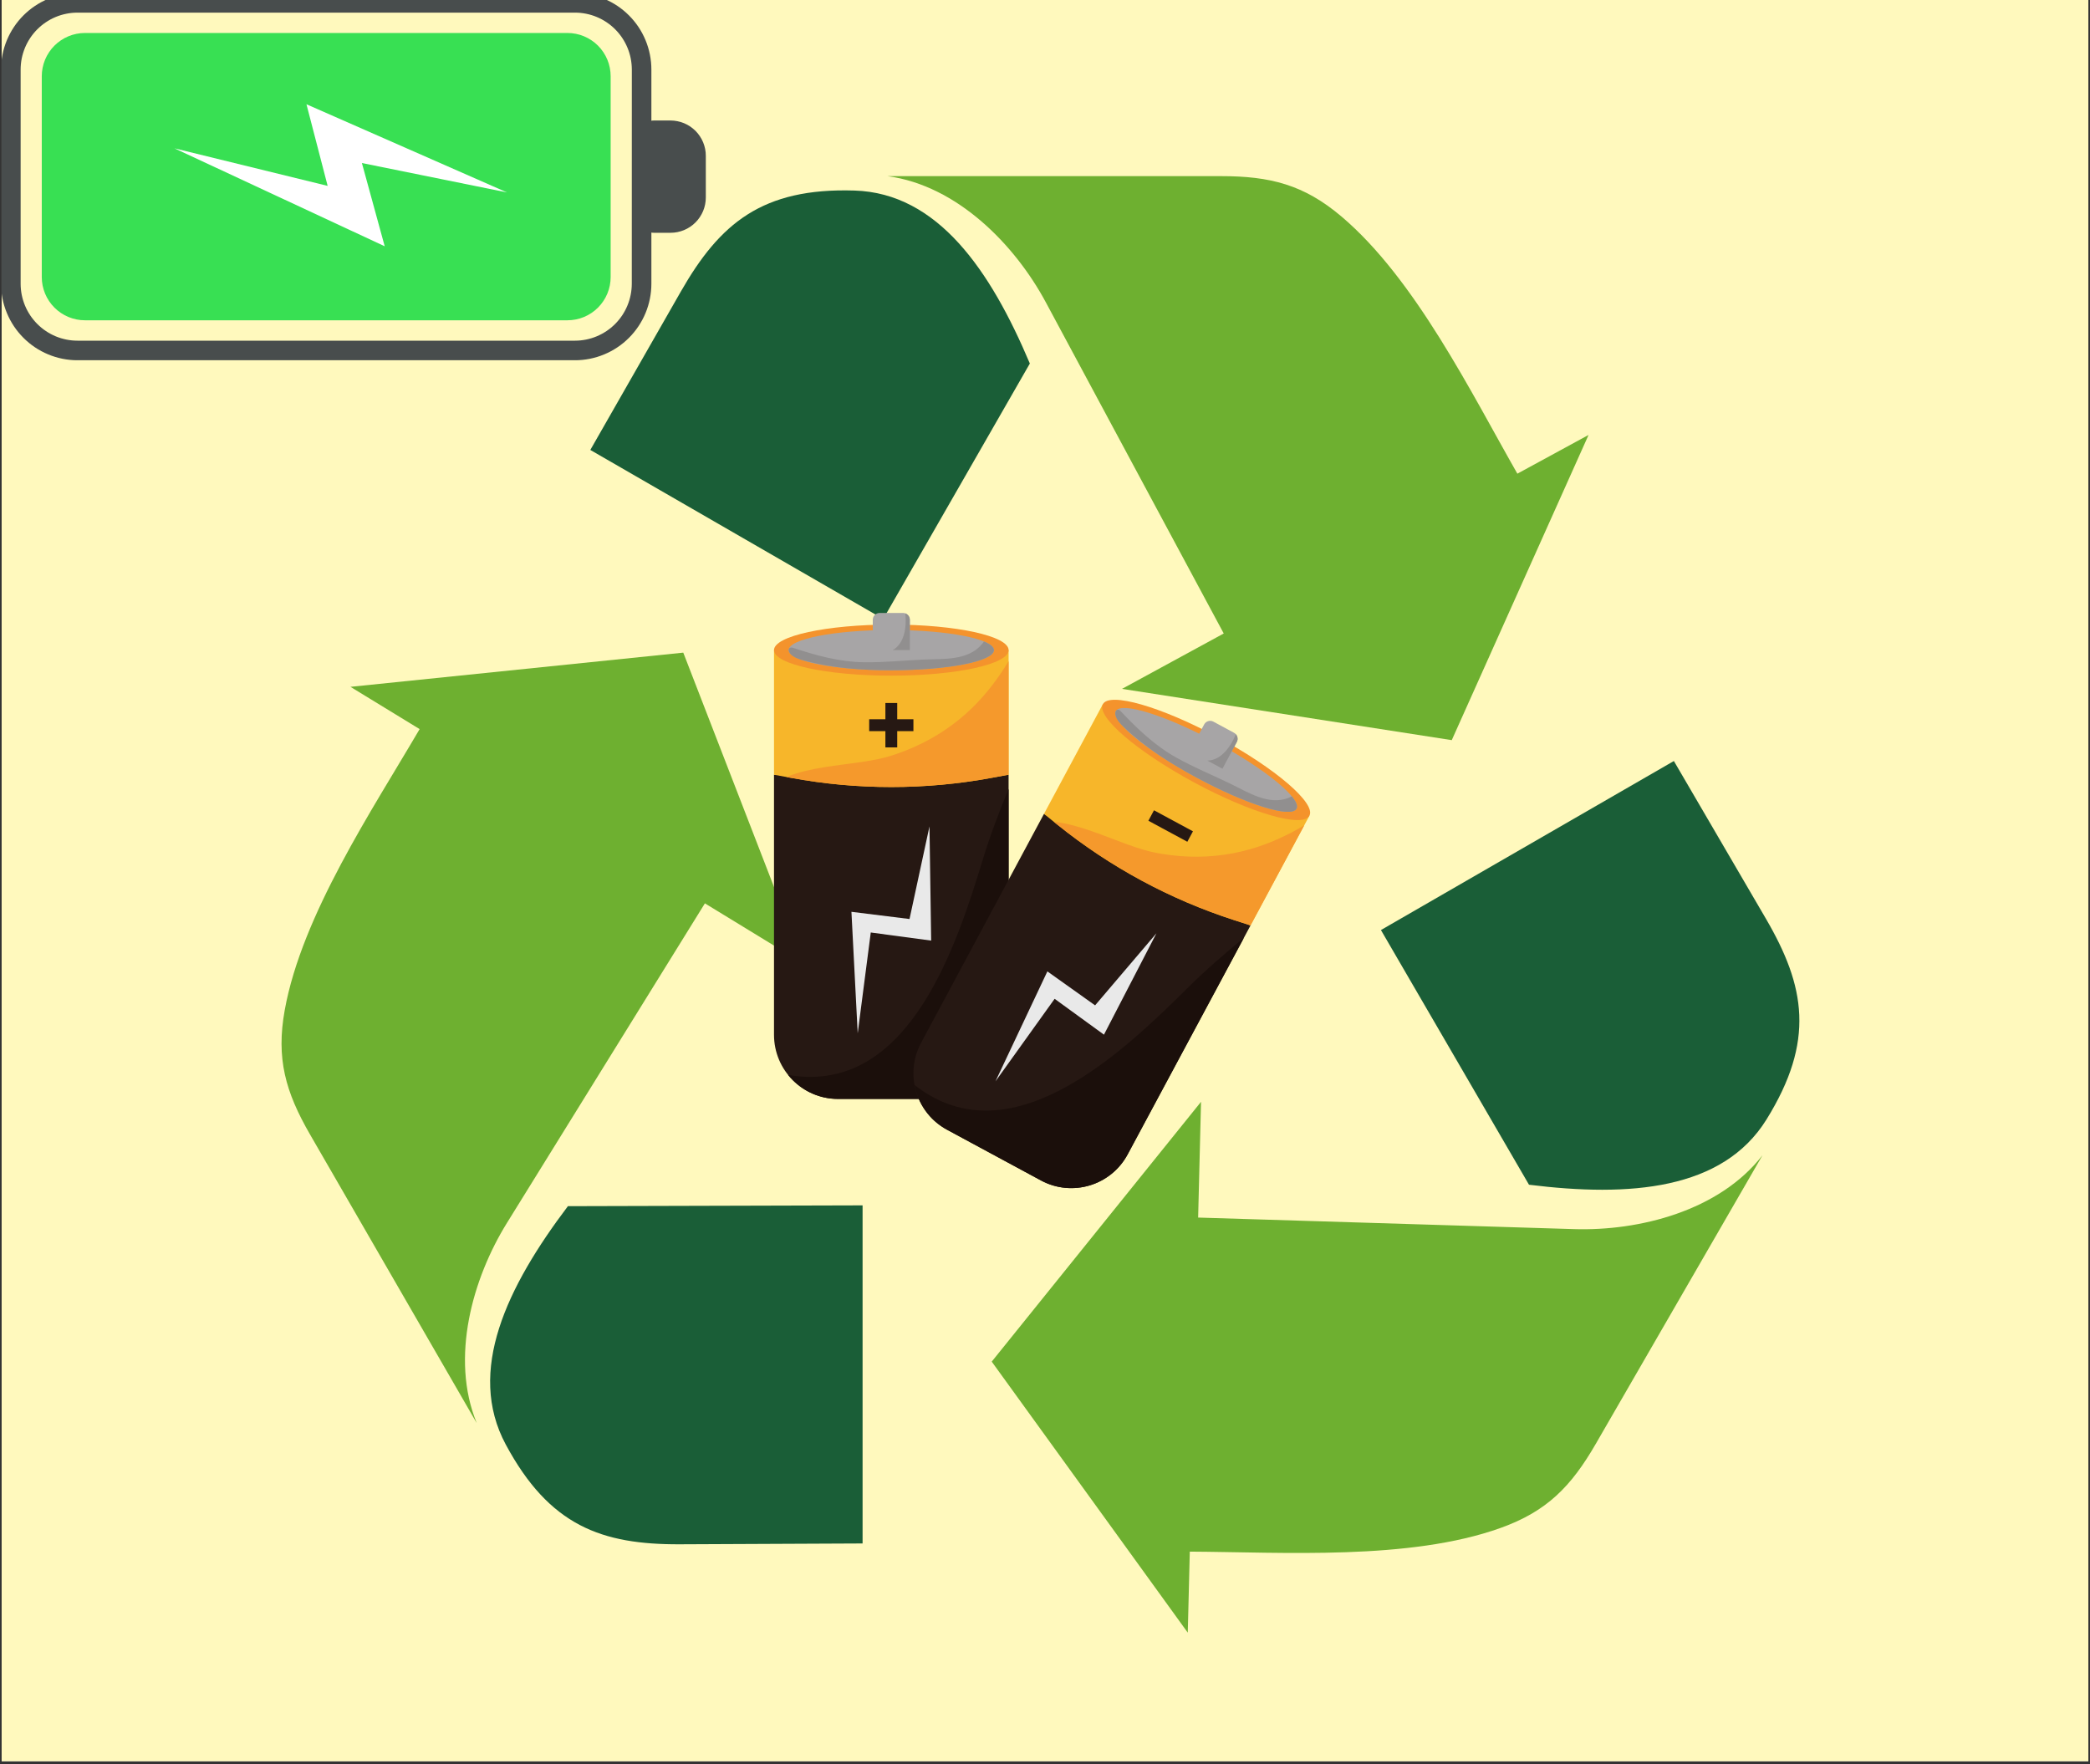 <svg xmlns="http://www.w3.org/2000/svg" xmlns:xlink="http://www.w3.org/1999/xlink" width="500" zoomAndPan="magnify" viewBox="0 0 375 316.5" height="422" preserveAspectRatio="xMidYMid meet" version="1.0"><rect x="0" y="0" width="375" height="316.5" fill="#333333" stroke="none"/><defs><clipPath id="a3a174d1b2"><path d="M 0.297 0 L 374.703 0 L 374.703 316 L 0.297 316 Z M 0.297 0 " clip-rule="nonzero"/></clipPath><clipPath id="2923d9bacc"><path d="M 177 197 L 317 197 L 317 292.938 L 177 292.938 Z M 177 197 " clip-rule="nonzero"/></clipPath><clipPath id="8a19a1c123"><path d="M 159 31.602 L 286 31.602 L 286 133 L 159 133 Z M 159 31.602 " clip-rule="nonzero"/></clipPath><clipPath id="dd04fe0f81"><path d="M 138.836 139 L 181 139 L 181 198 L 138.836 198 Z M 138.836 139 " clip-rule="nonzero"/></clipPath><clipPath id="501505d352"><path d="M 138.836 116 L 181 116 L 181 142 L 138.836 142 Z M 138.836 116 " clip-rule="nonzero"/></clipPath><clipPath id="b43cd11c89"><path d="M 138.836 112 L 181 112 L 181 122 L 138.836 122 Z M 138.836 112 " clip-rule="nonzero"/></clipPath><clipPath id="47ca7e6a37"><path d="M 156 109.984 L 164 109.984 L 164 117 L 156 117 Z M 156 109.984 " clip-rule="nonzero"/></clipPath><clipPath id="1f309f3bc0"><path d="M 0.297 0 L 117 0 L 117 64.633 L 0.297 64.633 Z M 0.297 0 " clip-rule="nonzero"/></clipPath><clipPath id="6dda0d2828"><path d="M 114 21 L 126.691 21 L 126.691 42 L 114 42 Z M 114 21 " clip-rule="nonzero"/></clipPath></defs><g clip-path="url(#a3a174d1b2)"><path fill="#ffffff" d="M 0.297 0 L 374.703 0 L 374.703 316 L 0.297 316 Z M 0.297 0 " fill-opacity="1" fill-rule="nonzero"/><path fill="#fff9bd" d="M 0.297 0 L 374.703 0 L 374.703 316 L 0.297 316 Z M 0.297 0 " fill-opacity="1" fill-rule="nonzero"/></g><path fill="#1a5e37" d="M 154.77 216.27 L 101.898 216.414 C 90.938 230.91 83.676 246.004 90.742 259.168 C 98.578 273.762 107.93 277.145 122.031 277.078 L 154.77 276.93 Z M 154.77 216.27 " fill-opacity="1" fill-rule="evenodd"/><path fill="#6eb030" d="M 85.539 255.336 C 75.57 238.074 65.602 220.812 55.629 203.551 C 51.203 195.887 49.52 189.895 51.09 181.219 C 54.172 164.176 66.859 145.234 75.293 130.816 L 62.883 123.234 L 122.598 117.098 L 144.211 172.918 L 126.477 162.082 L 90.949 219.438 C 84.82 229.332 80.73 243.613 85.539 255.336 Z M 85.539 255.336 " fill-opacity="1" fill-rule="evenodd"/><path fill="#1a5e37" d="M 247.777 166.871 L 274.34 212.566 C 292.375 214.809 309.09 213.547 316.961 200.848 C 325.684 186.77 323.941 176.98 316.832 164.805 L 300.336 136.543 Z M 247.777 166.871 " fill-opacity="1" fill-rule="evenodd"/><g clip-path="url(#2923d9bacc)"><path fill="#6eb030" d="M 316.242 207.266 C 306.27 224.527 296.301 241.789 286.328 259.051 C 281.902 266.715 277.551 271.168 269.25 274.145 C 252.945 280 230.191 278.488 213.48 278.395 L 213.117 292.934 L 177.941 244.305 L 215.496 197.688 L 214.977 218.457 L 282.434 220.531 C 294.07 220.895 308.488 217.289 316.242 207.266 Z M 316.242 207.266 " fill-opacity="1" fill-rule="evenodd"/></g><path fill="#1a5e37" d="M 158.473 111.059 L 184.781 65.223 C 177.707 48.484 168.258 34.652 153.32 34.188 C 136.758 33.672 129.152 40.078 122.156 52.316 L 105.918 80.73 Z M 158.473 111.059 " fill-opacity="1" fill-rule="evenodd"/><g clip-path="url(#8a19a1c123)"><path fill="#6eb030" d="M 159.242 31.602 C 179.18 31.602 199.125 31.602 219.066 31.602 C 227.918 31.602 233.953 33.141 240.684 38.836 C 253.91 50.027 263.977 70.48 272.254 84.988 L 285.027 78.039 L 260.484 132.797 L 201.316 123.598 L 219.57 113.66 L 187.641 54.23 C 182.133 43.977 171.801 33.297 159.242 31.602 Z M 159.242 31.602 " fill-opacity="1" fill-rule="evenodd"/></g><g clip-path="url(#dd04fe0f81)"><path fill="#261813" d="M 169.484 197.172 L 150.359 197.172 C 144.02 197.172 138.875 192.016 138.875 185.652 L 138.875 139.004 L 180.969 139.004 L 180.969 185.652 C 180.969 192.016 175.828 197.172 169.484 197.172 " fill-opacity="1" fill-rule="nonzero"/></g><path fill="#1b0f0b" d="M 176.352 154.188 C 171.723 169.309 163.395 195.449 142.797 193.066 C 142.332 193.012 141.871 192.945 141.41 192.867 C 143.512 195.492 146.742 197.172 150.359 197.172 L 169.484 197.172 C 175.828 197.172 180.969 192.016 180.969 185.652 L 180.969 141.562 C 179.242 145.703 177.664 149.895 176.352 154.188 " fill-opacity="1" fill-rule="nonzero"/><g clip-path="url(#501505d352)"><path fill="#f7b62a" d="M 180.969 139.004 L 177.93 139.562 C 166.027 141.762 153.82 141.762 141.914 139.562 L 138.875 139.004 L 138.875 116.645 L 180.969 116.645 L 180.969 139.004 " fill-opacity="1" fill-rule="nonzero"/></g><path fill="#f5992c" d="M 174.445 126.996 C 171.41 129.957 167.855 132.336 163.98 134.047 C 162.004 134.918 159.945 135.668 157.836 136.137 C 155.688 136.609 153.5 136.875 151.32 137.164 C 149.043 137.469 146.758 137.777 144.523 138.32 C 143.371 138.598 142.211 138.941 141.113 139.418 L 141.914 139.562 C 153.82 141.762 166.027 141.762 177.934 139.562 L 180.969 139.004 L 180.969 118.629 C 179.137 121.668 176.984 124.516 174.445 126.996 " fill-opacity="1" fill-rule="nonzero"/><g clip-path="url(#b43cd11c89)"><path fill="#f4932c" d="M 180.969 116.645 C 180.969 119.176 171.547 121.227 159.922 121.227 C 148.297 121.227 138.875 119.176 138.875 116.645 C 138.875 114.113 148.297 112.062 159.922 112.062 C 171.547 112.062 180.969 114.113 180.969 116.645 " fill-opacity="1" fill-rule="nonzero"/></g><path fill="#a7a5a6" d="M 178.34 116.645 C 178.34 118.641 170.094 120.258 159.922 120.258 C 149.754 120.258 141.508 118.641 141.508 116.645 C 141.508 114.652 149.754 113.035 159.922 113.035 C 170.094 113.035 178.34 114.652 178.34 116.645 " fill-opacity="1" fill-rule="nonzero"/><path fill="#918f8f" d="M 176.547 115.09 C 176.434 115.266 176.309 115.43 176.172 115.59 C 173.684 118.547 169.328 118.184 165.875 118.332 C 162.27 118.488 158.688 118.867 155.074 118.824 C 150.684 118.77 146.523 117.637 142.383 116.266 C 142.156 116.191 141.895 116.121 141.699 116.25 C 141.383 116.457 141.52 116.957 141.758 117.246 C 142.332 117.945 143.242 118.238 144.109 118.477 C 149.289 119.902 154.574 120.258 159.922 120.258 C 170.094 120.258 178.34 118.641 178.34 116.645 C 178.34 116.09 177.695 115.562 176.547 115.09 " fill-opacity="1" fill-rule="nonzero"/><g clip-path="url(#47ca7e6a37)"><path fill="#a7a5a6" d="M 163.246 116.645 L 156.598 116.645 L 156.598 111.207 C 156.598 110.531 157.148 109.98 157.824 109.98 L 162.023 109.98 C 162.699 109.98 163.246 110.531 163.246 111.207 L 163.246 116.645 " fill-opacity="1" fill-rule="nonzero"/></g><path fill="#918f8f" d="M 162.441 110.055 C 162.512 110.766 162.527 111.484 162.473 112.195 C 162.41 113.031 162.246 113.867 161.914 114.637 C 161.605 115.355 161.129 116 160.484 116.449 C 160.379 116.52 160.27 116.586 160.16 116.645 L 163.246 116.645 L 163.246 111.207 C 163.246 110.676 162.91 110.227 162.441 110.055 " fill-opacity="1" fill-rule="nonzero"/><path fill="#e9e9e9" d="M 166.773 148.273 L 163.191 164.891 L 152.77 163.598 L 153.895 185.395 L 156.238 167.309 L 167.074 168.766 L 166.773 148.273 " fill-opacity="1" fill-rule="nonzero"/><path fill="#261813" d="M 163.891 129.051 L 160.984 129.051 L 160.984 126.133 L 158.863 126.133 L 158.863 129.051 L 155.953 129.051 L 155.953 131.18 L 158.863 131.18 L 158.863 134.098 L 160.984 134.098 L 160.984 131.18 L 163.891 131.18 L 163.891 129.051 " fill-opacity="1" fill-rule="nonzero"/><path fill="#261813" d="M 186.773 211.797 L 169.938 202.707 C 164.352 199.691 162.262 192.707 165.266 187.105 L 187.316 146.027 L 224.379 166.039 L 202.332 207.117 C 199.324 212.719 192.359 214.812 186.773 211.797 " fill-opacity="1" fill-rule="nonzero"/><path fill="#1b0f0b" d="M 213.137 177.215 C 201.914 188.328 182.227 207.387 165.215 195.496 C 164.832 195.23 164.457 194.949 164.09 194.66 C 164.699 197.973 166.746 200.988 169.938 202.707 L 186.773 211.797 C 192.359 214.812 199.324 212.719 202.332 207.117 L 223.172 168.293 C 219.691 171.117 216.32 174.059 213.137 177.215 " fill-opacity="1" fill-rule="nonzero"/><path fill="#f7b62a" d="M 224.379 166.039 L 221.438 165.09 C 209.918 161.367 199.168 155.562 189.723 147.965 L 187.316 146.027 L 197.883 126.344 L 234.945 146.352 L 224.379 166.039 " fill-opacity="1" fill-rule="nonzero"/><path fill="#f5992c" d="M 224.309 152.363 C 220.238 153.531 215.984 153.938 211.766 153.598 C 209.609 153.426 207.445 153.109 205.363 152.516 C 203.25 151.914 201.195 151.105 199.141 150.328 C 196.992 149.512 194.836 148.699 192.609 148.113 C 191.461 147.809 190.281 147.562 189.09 147.457 L 189.727 147.969 C 199.168 155.562 209.918 161.367 221.441 165.09 L 224.379 166.039 L 234.008 148.098 C 230.961 149.902 227.719 151.391 224.309 152.363 " fill-opacity="1" fill-rule="nonzero"/><path fill="#f4932c" d="M 234.945 146.352 C 233.75 148.582 224.484 145.906 214.246 140.383 C 204.012 134.855 196.688 128.57 197.883 126.344 C 199.078 124.113 208.344 126.785 218.582 132.312 C 228.816 137.836 236.145 144.121 234.945 146.352 " fill-opacity="1" fill-rule="nonzero"/><path fill="#a7a5a6" d="M 232.629 145.102 C 231.688 146.855 223.664 144.363 214.707 139.527 C 205.754 134.691 199.258 129.348 200.199 127.594 C 201.141 125.836 209.164 128.332 218.121 133.168 C 227.074 138.004 233.57 143.344 232.629 145.102 " fill-opacity="1" fill-rule="nonzero"/><path fill="#918f8f" d="M 231.785 142.879 C 231.605 142.977 231.414 143.066 231.223 143.145 C 227.633 144.566 223.969 142.168 220.855 140.66 C 217.609 139.086 214.277 137.719 211.117 135.961 C 207.277 133.824 204.148 130.848 201.148 127.672 C 200.988 127.5 200.789 127.316 200.555 127.336 C 200.18 127.367 200.062 127.871 200.133 128.242 C 200.309 129.125 200.973 129.824 201.625 130.445 C 205.512 134.16 210 136.984 214.707 139.527 C 223.664 144.359 231.688 146.855 232.629 145.102 C 232.895 144.609 232.574 143.84 231.785 142.879 " fill-opacity="1" fill-rule="nonzero"/><path fill="#a7a5a6" d="M 219.34 137.926 L 213.488 134.766 L 216.059 129.977 C 216.379 129.383 217.121 129.16 217.715 129.48 L 221.414 131.477 C 222.008 131.797 222.23 132.539 221.91 133.137 L 219.34 137.926 " fill-opacity="1" fill-rule="nonzero"/><path fill="#918f8f" d="M 221.746 131.742 C 221.469 132.398 221.148 133.043 220.762 133.641 C 220.312 134.348 219.773 135.004 219.117 135.523 C 218.504 136.012 217.781 136.352 217.004 136.441 C 216.875 136.453 216.75 136.457 216.621 136.461 L 219.34 137.926 L 221.91 133.137 C 222.16 132.672 222.078 132.113 221.746 131.742 " fill-opacity="1" fill-rule="nonzero"/><path fill="#e9e9e9" d="M 207.496 167.449 L 196.488 180.383 L 187.926 174.289 L 178.613 194.016 L 189.227 179.207 L 198.078 185.641 L 207.496 167.449 " fill-opacity="1" fill-rule="nonzero"/><path fill="#261813" d="M 214.047 149.156 L 211.484 147.773 L 209.617 146.766 L 207.055 145.383 L 206.051 147.258 L 208.609 148.641 L 210.48 149.648 L 213.039 151.031 L 214.047 149.156 " fill-opacity="1" fill-rule="nonzero"/><g clip-path="url(#1f309f3bc0)"><path fill="#484d4d" d="M 0.184 50.914 L 0.184 12.469 C 0.188 11.566 0.273 10.676 0.449 9.793 C 0.625 8.906 0.887 8.051 1.23 7.219 C 1.578 6.387 2 5.594 2.5 4.844 C 3 4.098 3.566 3.402 4.203 2.766 C 4.84 2.129 5.531 1.559 6.281 1.059 C 7.027 0.559 7.816 0.137 8.648 -0.211 C 9.48 -0.555 10.336 -0.816 11.219 -0.992 C 12.102 -1.168 12.992 -1.258 13.891 -1.258 L 103.168 -1.258 C 104.066 -1.258 104.961 -1.168 105.84 -0.992 C 106.723 -0.816 107.582 -0.555 108.41 -0.211 C 109.242 0.137 110.031 0.559 110.781 1.059 C 111.527 1.559 112.219 2.129 112.855 2.766 C 113.492 3.402 114.062 4.098 114.562 4.844 C 115.062 5.594 115.484 6.387 115.828 7.219 C 116.172 8.051 116.434 8.906 116.609 9.793 C 116.785 10.676 116.875 11.566 116.875 12.469 L 116.875 50.914 C 116.875 51.812 116.785 52.707 116.609 53.59 C 116.434 54.473 116.172 55.332 115.828 56.164 C 115.484 56.996 115.059 57.785 114.559 58.535 C 114.059 59.281 113.492 59.977 112.855 60.613 C 112.219 61.25 111.527 61.82 110.777 62.32 C 110.031 62.82 109.242 63.242 108.41 63.586 C 107.578 63.934 106.723 64.195 105.84 64.371 C 104.961 64.547 104.066 64.637 103.168 64.637 L 13.891 64.637 C 12.992 64.637 12.102 64.547 11.219 64.371 C 10.336 64.195 9.48 63.934 8.648 63.586 C 7.82 63.242 7.027 62.82 6.281 62.32 C 5.535 61.82 4.84 61.25 4.207 60.613 C 3.57 59.977 3 59.281 2.5 58.535 C 2 57.785 1.578 56.996 1.234 56.164 C 0.887 55.332 0.629 54.473 0.449 53.59 C 0.273 52.707 0.188 51.812 0.184 50.914 Z M 113.367 12.469 C 113.363 11.797 113.297 11.137 113.168 10.48 C 113.035 9.82 112.844 9.184 112.586 8.566 C 112.328 7.949 112.016 7.359 111.645 6.805 C 111.27 6.246 110.848 5.73 110.375 5.258 C 109.902 4.785 109.391 4.363 108.832 3.988 C 108.277 3.617 107.691 3.305 107.074 3.047 C 106.457 2.789 105.82 2.594 105.164 2.465 C 104.508 2.332 103.848 2.266 103.176 2.266 L 13.891 2.266 C 13.223 2.266 12.559 2.332 11.906 2.465 C 11.25 2.594 10.613 2.789 9.992 3.047 C 9.375 3.305 8.789 3.617 8.234 3.992 C 7.676 4.363 7.164 4.789 6.691 5.262 C 6.219 5.734 5.793 6.25 5.422 6.809 C 5.051 7.367 4.738 7.953 4.48 8.574 C 4.227 9.191 4.031 9.828 3.898 10.484 C 3.77 11.145 3.703 11.809 3.703 12.477 L 3.703 50.914 C 3.703 51.582 3.77 52.246 3.898 52.902 C 4.031 53.559 4.227 54.199 4.48 54.816 C 4.738 55.438 5.051 56.023 5.422 56.582 C 5.793 57.137 6.219 57.652 6.691 58.129 C 7.164 58.602 7.676 59.023 8.234 59.398 C 8.789 59.77 9.375 60.086 9.992 60.344 C 10.613 60.602 11.25 60.793 11.906 60.926 C 12.559 61.059 13.223 61.125 13.891 61.125 L 103.168 61.125 C 103.836 61.125 104.5 61.059 105.156 60.926 C 105.812 60.793 106.449 60.602 107.066 60.344 C 107.684 60.086 108.27 59.77 108.828 59.398 C 109.383 59.023 109.898 58.602 110.371 58.129 C 110.844 57.652 111.266 57.137 111.637 56.582 C 112.008 56.023 112.324 55.438 112.578 54.816 C 112.836 54.199 113.027 53.559 113.16 52.902 C 113.293 52.246 113.355 51.582 113.359 50.914 Z M 113.367 12.469 " fill-opacity="1" fill-rule="nonzero"/></g><g clip-path="url(#6dda0d2828)"><path fill="#484d4d" d="M 126.641 27.969 L 126.641 35.43 C 126.641 35.844 126.602 36.258 126.52 36.664 C 126.441 37.074 126.32 37.469 126.16 37.855 C 126 38.238 125.805 38.605 125.574 38.949 C 125.344 39.297 125.082 39.617 124.789 39.91 C 124.496 40.203 124.176 40.469 123.828 40.699 C 123.484 40.93 123.117 41.125 122.734 41.285 C 122.352 41.445 121.957 41.562 121.547 41.645 C 121.141 41.727 120.727 41.766 120.312 41.766 L 117.332 41.766 C 116.938 41.766 116.559 41.691 116.195 41.539 C 115.828 41.387 115.508 41.172 115.227 40.895 C 114.949 40.613 114.73 40.289 114.582 39.926 C 114.43 39.559 114.355 39.18 114.355 38.785 L 114.355 24.605 C 114.355 24.211 114.43 23.828 114.582 23.465 C 114.73 23.098 114.949 22.777 115.227 22.496 C 115.508 22.215 115.828 22 116.195 21.852 C 116.559 21.699 116.938 21.621 117.332 21.621 L 120.312 21.621 C 120.73 21.621 121.141 21.664 121.547 21.746 C 121.957 21.824 122.352 21.945 122.738 22.105 C 123.121 22.266 123.484 22.461 123.832 22.691 C 124.176 22.926 124.496 23.188 124.793 23.48 C 125.086 23.777 125.348 24.098 125.578 24.445 C 125.809 24.789 126.004 25.156 126.164 25.543 C 126.32 25.926 126.441 26.324 126.523 26.73 C 126.602 27.141 126.645 27.555 126.641 27.969 Z M 126.641 27.969 " fill-opacity="1" fill-rule="nonzero"/></g><path fill="#38e053" d="M 109.566 13.68 L 109.566 49.703 C 109.566 50.215 109.516 50.719 109.418 51.219 C 109.316 51.719 109.172 52.203 108.977 52.676 C 108.781 53.145 108.543 53.594 108.258 54.016 C 107.977 54.441 107.656 54.832 107.297 55.191 C 106.934 55.555 106.543 55.875 106.121 56.156 C 105.699 56.441 105.25 56.68 104.781 56.875 C 104.309 57.07 103.824 57.219 103.328 57.316 C 102.828 57.418 102.324 57.465 101.816 57.465 L 15.246 57.465 C 14.738 57.465 14.234 57.418 13.734 57.316 C 13.238 57.219 12.75 57.07 12.281 56.875 C 11.812 56.68 11.363 56.441 10.941 56.156 C 10.52 55.875 10.125 55.555 9.766 55.191 C 9.406 54.832 9.086 54.441 8.805 54.016 C 8.52 53.594 8.281 53.145 8.086 52.676 C 7.891 52.203 7.746 51.719 7.645 51.219 C 7.547 50.719 7.496 50.215 7.496 49.703 L 7.496 13.68 C 7.496 13.168 7.547 12.664 7.645 12.164 C 7.746 11.664 7.891 11.18 8.086 10.707 C 8.281 10.238 8.52 9.789 8.805 9.367 C 9.086 8.941 9.406 8.551 9.766 8.191 C 10.125 7.828 10.52 7.508 10.941 7.227 C 11.363 6.941 11.812 6.703 12.281 6.508 C 12.75 6.312 13.238 6.164 13.734 6.066 C 14.234 5.965 14.738 5.918 15.246 5.918 L 101.816 5.918 C 102.324 5.918 102.828 5.965 103.328 6.066 C 103.824 6.164 104.309 6.312 104.781 6.508 C 105.25 6.703 105.699 6.941 106.121 7.227 C 106.543 7.508 106.934 7.828 107.297 8.191 C 107.656 8.551 107.977 8.941 108.258 9.367 C 108.543 9.789 108.781 10.238 108.977 10.707 C 109.172 11.18 109.316 11.664 109.418 12.164 C 109.516 12.664 109.566 13.168 109.566 13.68 Z M 109.566 13.68 " fill-opacity="1" fill-rule="nonzero"/><path fill="#ffffff" d="M 90.961 34.523 L 54.988 18.707 L 58.789 33.352 L 31.301 26.613 L 69.027 44.188 L 64.934 29.25 Z M 90.961 34.523 " fill-opacity="1" fill-rule="nonzero"/></svg>
